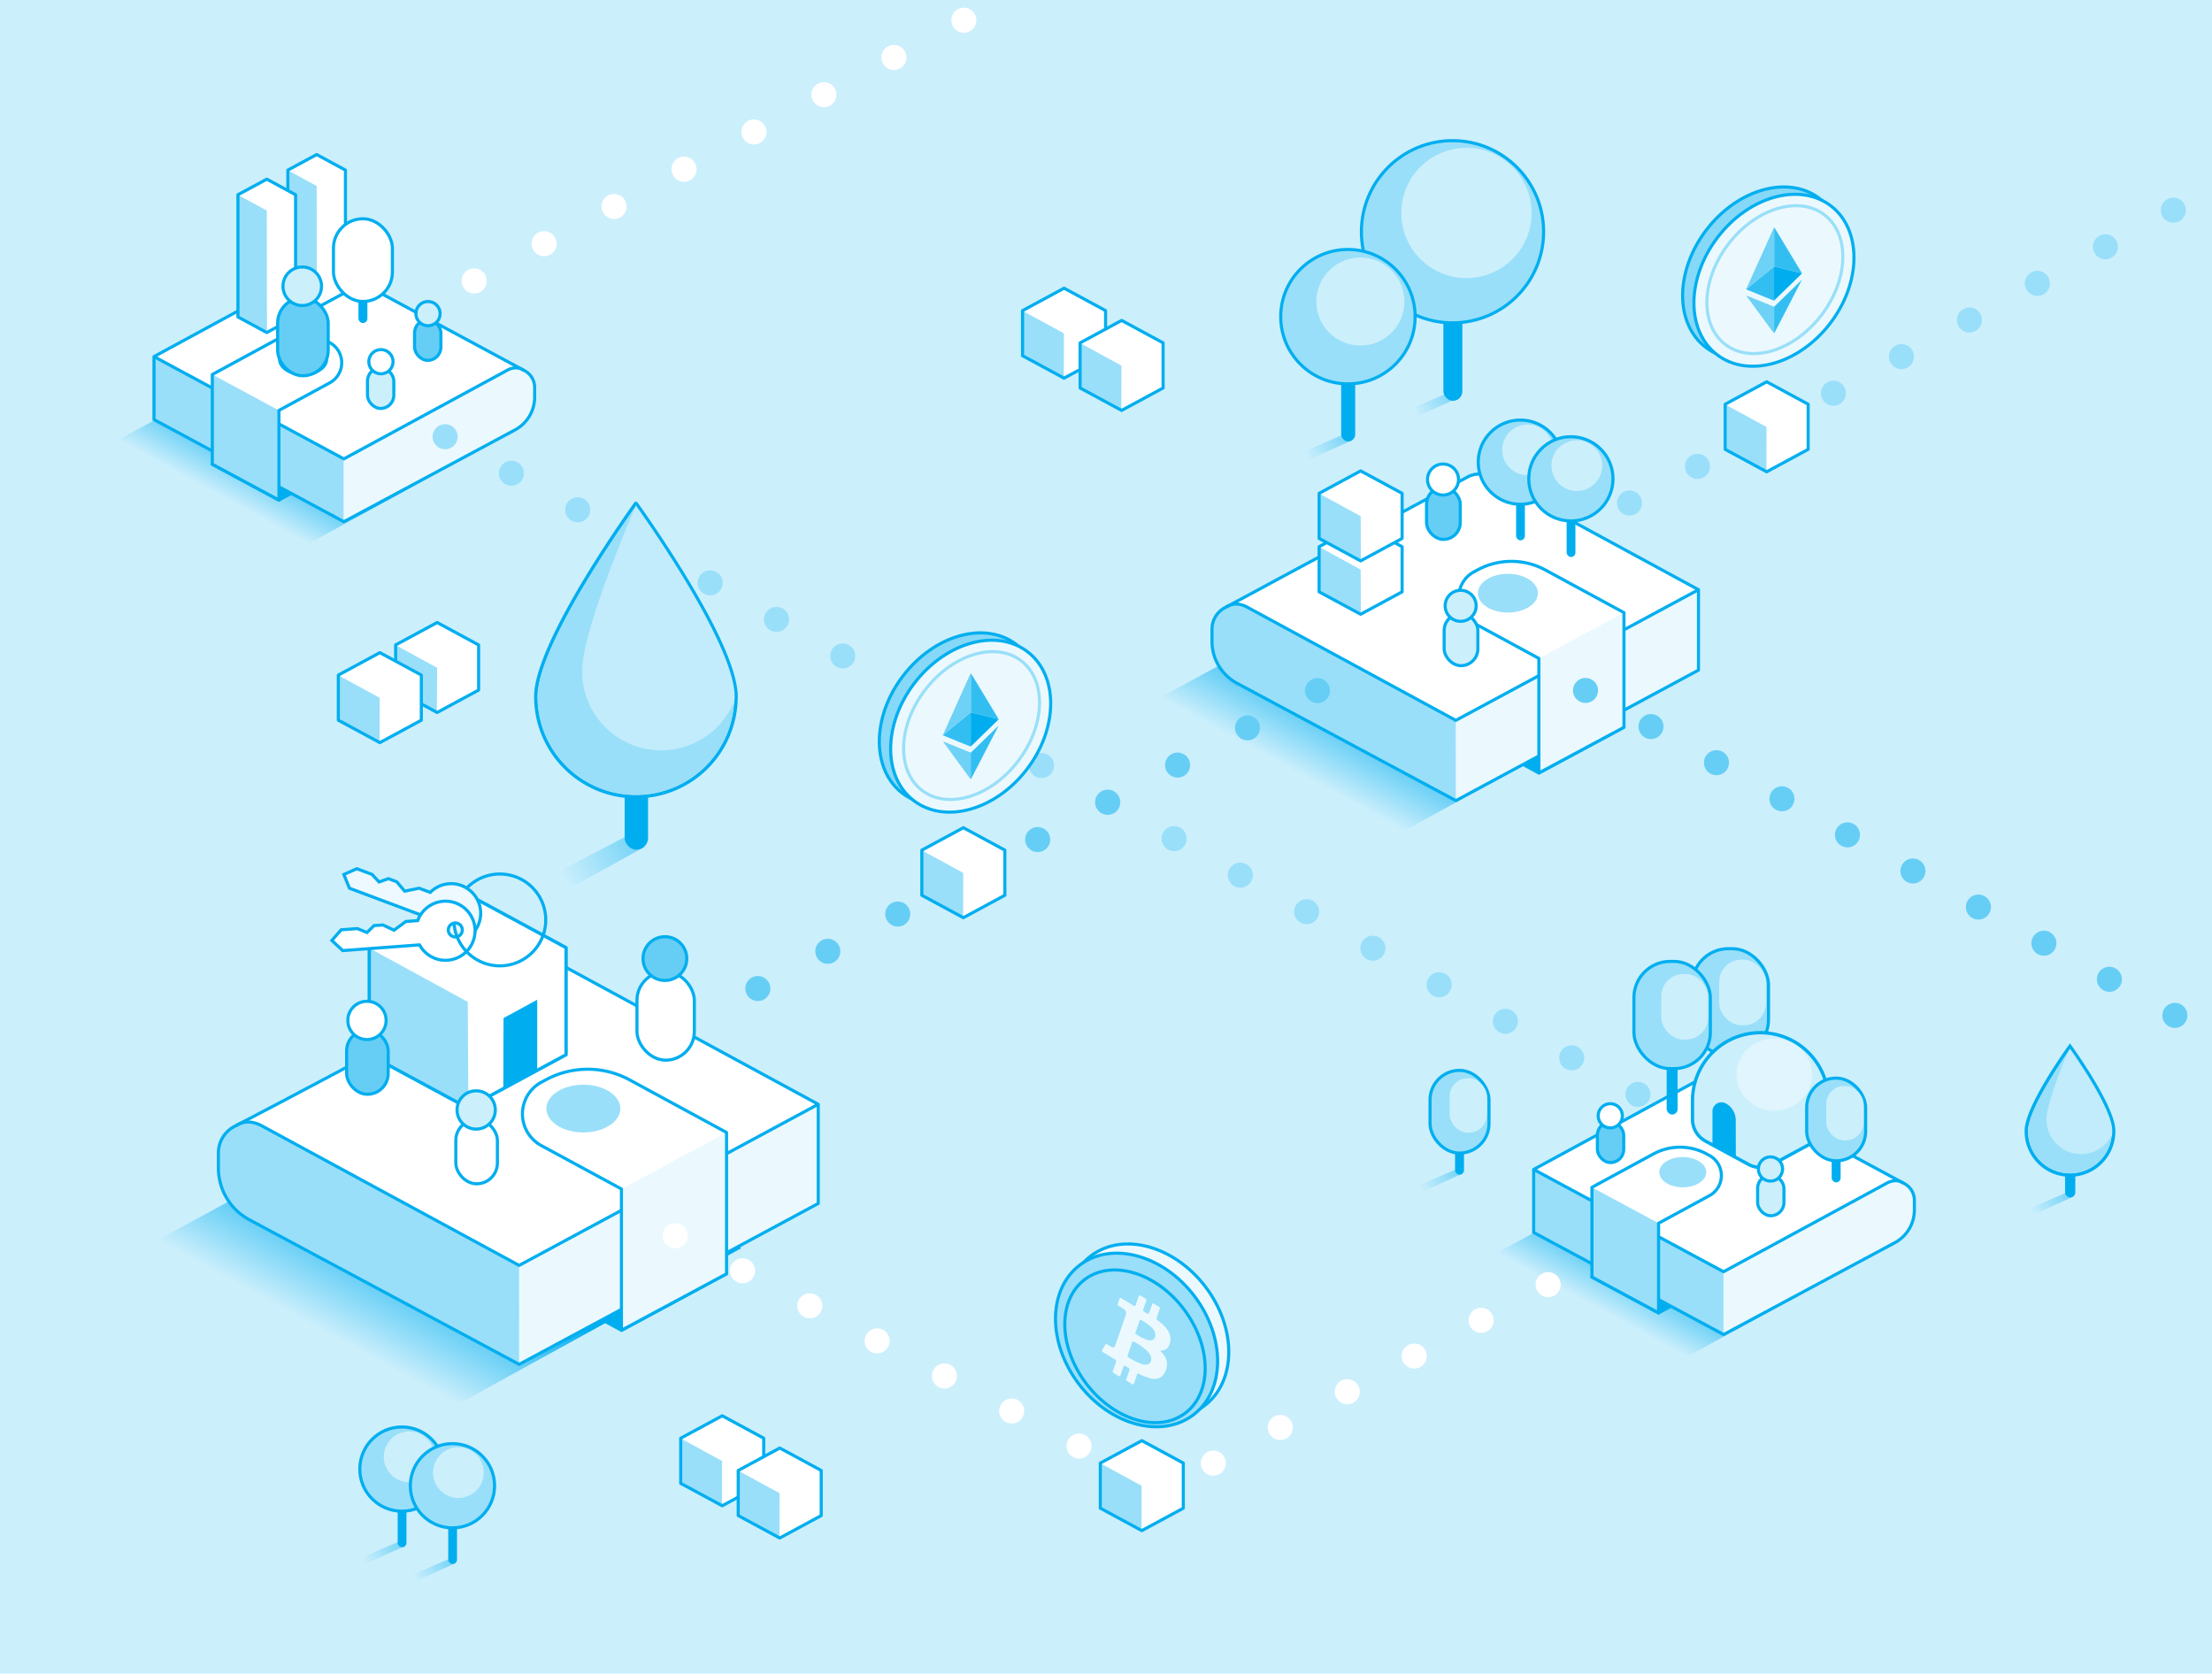 <svg id="Layer_1" data-name="Layer 1" xmlns="http://www.w3.org/2000/svg" xmlns:xlink="http://www.w3.org/1999/xlink" viewBox="0 0 1427.37 1080"><defs><style>.cls-1,.cls-11,.cls-21{fill:none;}.cls-1,.cls-11,.cls-13,.cls-14,.cls-15,.cls-16,.cls-17,.cls-21,.cls-22,.cls-23,.cls-24,.cls-7{stroke:#00aeef;}.cls-1,.cls-13,.cls-14,.cls-15,.cls-16,.cls-17,.cls-18,.cls-22,.cls-23{stroke-miterlimit:10;}.cls-1,.cls-11,.cls-13,.cls-14,.cls-15,.cls-16,.cls-17,.cls-18,.cls-22,.cls-23,.cls-7{stroke-width:2px;}.cls-15,.cls-2,.cls-24{fill:#cceffc;}.cls-3{fill:url(#linear-gradient);}.cls-4{fill:url(#linear-gradient-2);}.cls-5{fill:url(#linear-gradient-3);}.cls-6{fill:url(#linear-gradient-4);}.cls-12,.cls-7{fill:#00aeef;}.cls-11,.cls-21,.cls-24,.cls-7{stroke-linejoin:round;}.cls-23,.cls-8{fill:#99dff9;}.cls-17,.cls-18,.cls-9{fill:#ebf9fe;}.cls-10,.cls-13{fill:#fff;}.cls-14,.cls-26{fill:#66cef5;}.cls-16{fill:#85d8f7;}.cls-18{stroke:#99dff9;}.cls-19{fill:#33bef2;}.cls-20{fill:#6ed1f6;}.cls-21,.cls-24{stroke-width:2.15px;}.cls-22{fill:#edf9fe;}.cls-25{fill:#e0f5fd;}.cls-27{fill:url(#linear-gradient-5);}.cls-28{clip-path:url(#clip-path);}.cls-29{fill:#c2ecfb;}.cls-30{fill:url(#linear-gradient-6);}.cls-31{fill:url(#linear-gradient-7);}.cls-32{fill:url(#linear-gradient-8);}.cls-33{fill:url(#linear-gradient-9);}.cls-34{fill:url(#linear-gradient-10);}.cls-35{fill:url(#linear-gradient-11);}.cls-36{clip-path:url(#clip-path-2);}</style><linearGradient id="linear-gradient" x1="865.1" y1="514.1" x2="898.11" y2="453.59" gradientUnits="userSpaceOnUse"><stop offset="0" stop-color="#cceffc"/><stop offset="1" stop-color="#00aeef"/></linearGradient><linearGradient id="linear-gradient-2" x1="1056.56" y1="858.4" x2="1082.28" y2="811.25" xlink:href="#linear-gradient"/><linearGradient id="linear-gradient-3" x1="167.04" y1="333.75" x2="192.76" y2="286.61" xlink:href="#linear-gradient"/><linearGradient id="linear-gradient-4" x1="245.13" y1="878.94" x2="285.75" y2="804.47" xlink:href="#linear-gradient"/><linearGradient id="linear-gradient-5" x1="363.72" y1="568" x2="475.6" y2="505.62" xlink:href="#linear-gradient"/><clipPath id="clip-path"><path class="cls-1" d="M475.06,449.51a64.71,64.71,0,1,1-129.42,0c0-35.74,64.71-125,64.71-125S475.06,413.77,475.06,449.51Z"/></clipPath><linearGradient id="linear-gradient-6" x1="843.29" y1="294.97" x2="905" y2="260.56" xlink:href="#linear-gradient"/><linearGradient id="linear-gradient-7" x1="916.95" y1="767.84" x2="974.19" y2="735.93" xlink:href="#linear-gradient"/><linearGradient id="linear-gradient-8" x1="1310.64" y1="782.91" x2="1367.88" y2="751" xlink:href="#linear-gradient"/><linearGradient id="linear-gradient-9" x1="234.87" y1="1008" x2="292.11" y2="976.09" xlink:href="#linear-gradient"/><linearGradient id="linear-gradient-10" x1="267.27" y1="1019.17" x2="324.51" y2="987.26" xlink:href="#linear-gradient"/><linearGradient id="linear-gradient-11" x1="913.16" y1="267.02" x2="974.87" y2="232.61" xlink:href="#linear-gradient"/><clipPath id="clip-path-2"><path class="cls-1" d="M1364,729.58a28.27,28.27,0,1,1-56.53,0c0-15.61,28.26-54.59,28.26-54.59S1364,714,1364,729.58Z"/></clipPath></defs><title>Isometric_Signin_v2</title><rect class="cls-2" width="1427.37" height="1080"/><polygon class="cls-3" points="740.73 454.39 897.73 540.79 1054.62 454.39 897.63 369.22 740.73 454.39"/><polygon class="cls-4" points="959.66 811.87 1081.98 879.19 1204.21 811.87 1081.91 745.51 959.66 811.87"/><polygon class="cls-5" points="70.14 287.23 192.46 354.55 314.69 287.23 192.39 220.87 70.14 287.23"/><polygon class="cls-6" points="92.07 805.45 285.28 911.78 478.36 805.45 285.17 700.63 92.07 805.45"/><polygon class="cls-7" points="221.47 253.7 136.96 299.56 179.96 322.7 264.47 276.84 221.47 253.7"/><polygon class="cls-8" points="221.9 336.65 221.85 296.21 99.37 230.12 99.37 270.76 221.9 336.65"/><path class="cls-9" d="M221.89,336.66V296.12l104.8-56.87A12.41,12.41,0,0,1,345,250.07v6.2a24,24,0,0,1-12.78,21.2Z"/><path class="cls-10" d="M337.93,238.93c-.39-.24-.8-.45-1.21-.65a11,11,0,0,0-1.22-.65,12.81,12.81,0,0,0-1.21-.66c-.39-.24-.8-.45-1.21-.65a11.76,11.76,0,0,0-1.21-.65c-.4-.24-.8-.46-1.22-.66s-.8-.45-1.21-.65a11.76,11.76,0,0,0-1.21-.65c-.4-.24-.8-.46-1.22-.66a10.81,10.81,0,0,0-1.21-.65,11.76,11.76,0,0,0-1.21-.65c-.4-.24-.8-.46-1.22-.66a10.81,10.81,0,0,0-1.21-.65c-.39-.24-.8-.46-1.21-.66a12.9,12.9,0,0,0-1.22-.65,10.81,10.81,0,0,0-1.21-.65c-.39-.24-.8-.46-1.21-.66a12.9,12.9,0,0,0-1.22-.65,10.81,10.81,0,0,0-1.21-.65c-.39-.24-.8-.46-1.21-.66s-.8-.45-1.21-.65a11.91,11.91,0,0,0-1.22-.65,12.81,12.81,0,0,0-1.21-.66c-.39-.24-.8-.45-1.21-.65a11.91,11.91,0,0,0-1.22-.65,12.81,12.81,0,0,0-1.21-.66c-.39-.24-.8-.45-1.21-.65a11.91,11.91,0,0,0-1.22-.65,12.81,12.81,0,0,0-1.21-.66c-.39-.24-.8-.45-1.21-.65a11,11,0,0,0-1.22-.65,12.81,12.81,0,0,0-1.21-.66c-.39-.24-.8-.45-1.21-.65a11,11,0,0,0-1.22-.65,12.81,12.81,0,0,0-1.21-.66c-.39-.24-.8-.45-1.21-.65a11.76,11.76,0,0,0-1.21-.65c-.4-.24-.8-.46-1.22-.66a12.73,12.73,0,0,0-1.21-.65,11.76,11.76,0,0,0-1.21-.65c-.4-.24-.8-.46-1.22-.66a10.81,10.81,0,0,0-1.21-.65,11.76,11.76,0,0,0-1.21-.65c-.4-.24-.8-.46-1.22-.66a10.81,10.81,0,0,0-1.21-.65c-.39-.24-.8-.46-1.21-.66a12.9,12.9,0,0,0-1.22-.65,10.81,10.81,0,0,0-1.21-.65c-.39-.24-.8-.46-1.21-.66a12.9,12.9,0,0,0-1.22-.65,10.81,10.81,0,0,0-1.21-.65c-.39-.24-.8-.46-1.21-.66s-.8-.45-1.21-.65a11.91,11.91,0,0,0-1.22-.65,12.81,12.81,0,0,0-1.21-.66c-.39-.24-.8-.45-1.21-.65a11.91,11.91,0,0,0-1.22-.65,12.81,12.81,0,0,0-1.21-.66c-.39-.24-.8-.45-1.21-.65a11.91,11.91,0,0,0-1.22-.65,12.81,12.81,0,0,0-1.21-.66c-.39-.24-.8-.45-1.21-.65a11,11,0,0,0-1.22-.65,12.81,12.81,0,0,0-1.21-.66c-.39-.24-.8-.45-1.21-.65a11.76,11.76,0,0,0-1.21-.65c-.4-.24-.8-.46-1.22-.66s-.8-.45-1.21-.65a11.76,11.76,0,0,0-1.21-.65c-.4-.24-.8-.46-1.22-.66a12.73,12.73,0,0,0-1.21-.65,11.76,11.76,0,0,0-1.21-.65c-.4-.24-.8-.46-1.22-.66a10.81,10.81,0,0,0-1.21-.65,11.76,11.76,0,0,0-1.21-.65c-.4-.24-.8-.46-1.22-.66a10.81,10.81,0,0,0-1.21-.65c-.39-.24-.8-.46-1.21-.66s-.8-.45-1.22-.65a10.81,10.81,0,0,0-1.21-.65c-.39-.24-.8-.46-1.21-.66s-.8-.45-1.21-.65a11.91,11.91,0,0,0-1.22-.65c-.39-.24-.8-.46-1.21-.66s-.8-.45-1.21-.65a11.91,11.91,0,0,0-1.22-.65,12.81,12.81,0,0,0-1.21-.66c-.39-.24-.8-.45-1.21-.65a11.91,11.91,0,0,0-1.22-.65,12.81,12.81,0,0,0-1.21-.66c-.39-.24-.8-.45-1.21-.65a11,11,0,0,0-1.22-.65,12.81,12.81,0,0,0-1.21-.66c-.39-.24-.8-.45-1.21-.65a11,11,0,0,0-1.22-.65,12.81,12.81,0,0,0-1.21-.66c-.39-.24-.8-.45-1.21-.65a11.76,11.76,0,0,0-1.21-.65c-.4-.24-.8-.46-1.22-.66s-.8-.45-1.21-.65a12.36,12.36,0,0,0-12.45-.33L99.37,230.12v40.54l1.21-.65v1.3l1.21-.65V272l1.22-.65v1.31l1.21-.65v1.3l1.21-.65v1.31l1.22-.66v1.31l1.21-.65v1.3l1.21-.65v1.31l1.22-.65v1.3l1.21-.65v1.3l1.21-.65v1.31l1.21-.65v1.3l1.22-.65v1.3l1.21-.65v1.31l1.21-.65v1.3l1.22-.65v1.3l1.21-.65v1.31l1.21-.65v1.3l1.22-.65v1.3l1.21-.65v1.31l1.21-.65v1.3l1.22-.65V285l1.21-.65v1.31l1.21-.65v1.3l1.22-.65V287l1.21-.65v1.31l1.21-.65v1.3l1.21-.65V289l1.22-.65v1.31l1.21-.65v1.3l1.21-.65v1.3l1.22-.65v1.31l1.21-.65v1.3l1.21-.65v1.3l1.22-.65v1.31l1.21-.65v1.3l1.21-.65v1.31l1.22-.66v1.31l1.21-.65v1.3l1.21-.65v1.31l1.21-.66v1.31l1.22-.65v1.3l1.21-.65v1.31l1.21-.65v1.3l1.22-.65v1.3l1.21-.65v1.31l1.21-.65v1.3l1.22-.65V302l1.21-.65v1.31L160,302v1.3l1.22-.65V304l1.21-.65v1.31l1.21-.65v1.3l1.22-.65v1.3l1.21-.65v1.31l1.21-.65v1.3l1.22-.65v1.3l1.21-.65v1.31l1.21-.65v1.3l1.21-.65v1.3l1.22-.65v1.31l1.21-.65v1.3l1.21-.65v1.3l1.22-.65v1.31l1.21-.65v1.3l1.21-.65v1.3l1.22-.65v1.31l1.21-.65v1.3l1.21-.65v1.31l1.22-.66v1.31l1.21-.65v1.3l1.21-.65v1.31l1.21-.65v1.3l1.22-.65V319l1.21-.65v1.31l1.21-.65v1.3l1.22-.65V321l1.21-.65v1.31l1.21-.65v1.3l1.22-.65v1.3l1.21-.65v1.31l1.21-.65v1.3l1.22-.65v1.3l1.21-.65v1.31l1.21-.65v1.3l1.22-.65v1.3l1.21-.65v1.31l1.21-.65v1.3l1.21-.65v1.3l1.22-.65v1.31l1.21-.65v1.3l1.21-.65v1.3l1.22-.65v1.31l1.21-.65v1.3l1.21-.65v1.3l1.22-.65v1.31l1.21-.65V334l1.21-.65v1.3l1.22-.65v1.31l1.21-.65V336l1.21-.65v1.31l110.37-59.19A24,24,0,0,0,345,256.27v-6.2A12.23,12.23,0,0,0,337.93,238.93Z"/><polygon class="cls-8" points="221.9 336.65 221.85 296.21 99.37 230.12 99.37 270.76 221.9 336.65"/><path class="cls-9" d="M221.89,336.66V296.12l104.8-56.87A12.41,12.41,0,0,1,345,250.07v6.2a24,24,0,0,1-12.78,21.2Z"/><path class="cls-11" d="M337.93,238.93c-.39-.24-.8-.45-1.21-.65a11,11,0,0,0-1.22-.65,12.81,12.81,0,0,0-1.21-.66c-.39-.24-.8-.45-1.21-.65a11.76,11.76,0,0,0-1.21-.65c-.4-.24-.8-.46-1.22-.66s-.8-.45-1.21-.65a11.76,11.76,0,0,0-1.21-.65c-.4-.24-.8-.46-1.22-.66a10.81,10.81,0,0,0-1.21-.65,11.76,11.76,0,0,0-1.21-.65c-.4-.24-.8-.46-1.22-.66a10.81,10.81,0,0,0-1.21-.65c-.39-.24-.8-.46-1.21-.66a12.9,12.9,0,0,0-1.22-.65,10.81,10.81,0,0,0-1.21-.65c-.39-.24-.8-.46-1.21-.66a12.9,12.9,0,0,0-1.22-.65,10.81,10.81,0,0,0-1.21-.65c-.39-.24-.8-.46-1.21-.66s-.8-.45-1.21-.65a11.91,11.91,0,0,0-1.22-.65,12.81,12.81,0,0,0-1.21-.66c-.39-.24-.8-.45-1.21-.65a11.91,11.91,0,0,0-1.22-.65,12.81,12.81,0,0,0-1.21-.66c-.39-.24-.8-.45-1.21-.65a11.91,11.91,0,0,0-1.22-.65,12.81,12.81,0,0,0-1.21-.66c-.39-.24-.8-.45-1.21-.65a11,11,0,0,0-1.22-.65,12.81,12.81,0,0,0-1.21-.66c-.39-.24-.8-.45-1.21-.65a11,11,0,0,0-1.22-.65,12.81,12.81,0,0,0-1.21-.66c-.39-.24-.8-.45-1.21-.65a11.76,11.76,0,0,0-1.21-.65c-.4-.24-.8-.46-1.22-.66a12.73,12.73,0,0,0-1.21-.65,11.76,11.76,0,0,0-1.21-.65c-.4-.24-.8-.46-1.22-.66a10.81,10.81,0,0,0-1.21-.65,11.76,11.76,0,0,0-1.21-.65c-.4-.24-.8-.46-1.22-.66a10.81,10.81,0,0,0-1.21-.65c-.39-.24-.8-.46-1.21-.66a12.9,12.9,0,0,0-1.22-.65,10.81,10.81,0,0,0-1.21-.65c-.39-.24-.8-.46-1.21-.66a12.9,12.9,0,0,0-1.22-.65,10.81,10.81,0,0,0-1.21-.65c-.39-.24-.8-.46-1.21-.66s-.8-.45-1.21-.65a11.91,11.91,0,0,0-1.22-.65,12.81,12.81,0,0,0-1.21-.66c-.39-.24-.8-.45-1.21-.65a11.91,11.91,0,0,0-1.22-.65,12.81,12.81,0,0,0-1.21-.66c-.39-.24-.8-.45-1.21-.65a11.91,11.91,0,0,0-1.22-.65,12.81,12.81,0,0,0-1.21-.66c-.39-.24-.8-.45-1.21-.65a11,11,0,0,0-1.22-.65,12.81,12.81,0,0,0-1.21-.66c-.39-.24-.8-.45-1.21-.65a11.76,11.76,0,0,0-1.21-.65c-.4-.24-.8-.46-1.22-.66s-.8-.45-1.21-.65a11.76,11.76,0,0,0-1.21-.65c-.4-.24-.8-.46-1.22-.66a12.73,12.73,0,0,0-1.21-.65,11.76,11.76,0,0,0-1.21-.65c-.4-.24-.8-.46-1.22-.66a10.81,10.81,0,0,0-1.21-.65,11.76,11.76,0,0,0-1.21-.65c-.4-.24-.8-.46-1.22-.66a10.81,10.81,0,0,0-1.21-.65c-.39-.24-.8-.46-1.21-.66s-.8-.45-1.22-.65a10.81,10.81,0,0,0-1.21-.65c-.39-.24-.8-.46-1.21-.66s-.8-.45-1.21-.65a11.91,11.91,0,0,0-1.22-.65c-.39-.24-.8-.46-1.21-.66s-.8-.45-1.21-.65a11.91,11.91,0,0,0-1.22-.65,12.81,12.81,0,0,0-1.21-.66c-.39-.24-.8-.45-1.21-.65a11.91,11.91,0,0,0-1.22-.65,12.81,12.81,0,0,0-1.21-.66c-.39-.24-.8-.45-1.21-.65a11,11,0,0,0-1.22-.65,12.81,12.81,0,0,0-1.21-.66c-.39-.24-.8-.45-1.21-.65a11,11,0,0,0-1.22-.65,12.81,12.81,0,0,0-1.21-.66c-.39-.24-.8-.45-1.21-.65a11.76,11.76,0,0,0-1.21-.65c-.4-.24-.8-.46-1.22-.66s-.8-.45-1.21-.65a12.36,12.36,0,0,0-12.45-.33L99.37,230.12h0v40.54h0v.1L220.68,336h0l1.21.65h0l110.36-59.18A24,24,0,0,0,345,256.27v-6.2A12.23,12.23,0,0,0,337.93,238.93Z"/><path class="cls-10" d="M176.64,220.15,137,241.68l43,23.14,32.8-17.8a14.75,14.75,0,0,0,0-26l-1.83-1A36,36,0,0,0,176.64,220.15Z"/><ellipse class="cls-8" cx="195.58" cy="231.89" rx="15.15" ry="9.77"/><path class="cls-11" d="M99.37,230.12l122.52,66,104.8-56.87s5.87-4,11.24-.32"/><polygon class="cls-8" points="179.97 264.83 136.99 241.68 136.99 299.58 179.97 322.7 179.97 264.83"/><path class="cls-11" d="M212.72,221.07l-1.84-1a36,36,0,0,0-34.24.06L137,241.68h0v57.89l43,23.12V264.83h0l32.8-17.8A14.75,14.75,0,0,0,212.72,221.07Z"/><ellipse class="cls-11" cx="195.58" cy="231.89" rx="15.15" ry="9.77"/><polygon class="cls-10" points="185.74 188.66 204.33 198.71 222.92 188.66 222.92 109.78 204.47 99.61 185.74 109.78 185.74 188.66"/><polygon class="cls-8" points="204.47 198.71 204.35 120.02 185.76 109.88 185.76 188.69 204.47 198.71"/><polygon class="cls-11" points="185.74 188.66 204.33 198.71 222.92 188.66 222.92 109.78 204.35 99.73 185.74 109.78 185.74 188.66"/><polygon class="cls-10" points="153.55 204.54 172.14 214.59 190.74 204.54 190.74 125.66 172.28 115.49 153.55 125.66 153.55 204.54"/><polygon class="cls-8" points="172.28 214.59 172.16 135.9 153.57 125.75 153.57 204.57 172.28 214.59"/><polygon class="cls-11" points="153.55 204.54 172.14 214.59 190.74 204.54 190.74 125.66 172.16 115.61 153.55 125.66 153.55 204.54"/><rect class="cls-12" x="231.3" y="175.21" width="5.78" height="33.25" rx="2.89" transform="translate(468.38 383.68) rotate(180)"/><rect class="cls-13" x="215.16" y="141.15" width="38.05" height="53.38" rx="19.02" transform="translate(468.38 335.69) rotate(-180)"/><rect class="cls-14" x="179.16" y="192.14" width="32.61" height="50.33" rx="16.3"/><circle class="cls-15" cx="195.04" cy="184.72" r="12.44"/><rect class="cls-14" x="267.52" y="206.33" width="16.99" height="26.22" rx="8.49" transform="translate(552.02 438.87) rotate(-180)"/><circle class="cls-15" cx="276.19" cy="202.38" r="7.82"/><rect class="cls-15" x="237.14" y="237.35" width="16.99" height="26.22" rx="8.49" transform="translate(491.26 500.92) rotate(180)"/><circle class="cls-13" cx="245.81" cy="233.41" r="7.82"/><circle class="cls-8" cx="287.24" cy="281.82" r="8.1"/><circle class="cls-8" cx="330" cy="305.39" r="8.1"/><circle class="cls-8" cx="372.76" cy="328.97" r="8.1"/><circle class="cls-8" cx="415.52" cy="352.55" r="8.1"/><circle class="cls-8" cx="458.28" cy="376.12" r="8.1"/><circle class="cls-8" cx="501.05" cy="399.7" r="8.1"/><circle class="cls-8" cx="543.81" cy="423.28" r="8.1"/><circle class="cls-8" cx="586.57" cy="446.85" r="8.1"/><circle class="cls-8" cx="629.33" cy="470.43" r="8.1"/><circle class="cls-8" cx="672.09" cy="494.01" r="8.1"/><circle class="cls-8" cx="714.85" cy="517.58" r="8.1"/><circle class="cls-8" cx="757.62" cy="541.16" r="8.1"/><circle class="cls-8" cx="800.38" cy="564.74" r="8.1"/><circle class="cls-8" cx="843.14" cy="588.31" r="8.1"/><circle class="cls-8" cx="885.9" cy="611.89" r="8.1"/><circle class="cls-8" cx="928.66" cy="635.47" r="8.1"/><circle class="cls-8" cx="971.43" cy="659.04" r="8.1"/><circle class="cls-8" cx="1014.19" cy="682.62" r="8.1"/><circle class="cls-8" cx="1056.95" cy="706.2" r="8.1"/><polygon class="cls-10" points="255.29 445.3 282.07 459.77 308.85 445.3 308.85 416.18 282.27 401.52 255.29 416.18 255.29 445.3"/><polygon class="cls-8" points="282.27 459.77 282.09 430.92 255.32 416.31 255.32 445.34 282.27 459.77"/><polygon class="cls-10" points="281.9 459.77 282.08 430.92 308.85 416.31 308.85 445.34 281.9 459.77"/><polygon class="cls-11" points="255.29 445.3 282.07 459.77 308.85 445.3 308.85 416.18 282.09 401.71 255.29 416.18 255.29 445.3"/><polygon class="cls-10" points="659.84 229.56 686.62 244.03 713.4 229.56 713.4 200.44 686.82 185.79 659.84 200.44 659.84 229.56"/><polygon class="cls-8" points="686.82 244.03 686.64 215.18 659.87 200.58 659.87 229.61 686.82 244.03"/><polygon class="cls-10" points="686.46 244.03 686.63 215.18 713.4 200.58 713.4 229.61 686.46 244.03"/><polygon class="cls-11" points="659.84 229.56 686.62 244.03 713.4 229.56 713.4 200.44 686.64 185.97 659.84 200.44 659.84 229.56"/><polygon class="cls-10" points="218.32 464.75 245.1 479.22 271.88 464.75 271.88 435.63 245.3 420.98 218.32 435.63 218.32 464.75"/><polygon class="cls-8" points="245.3 479.22 245.13 450.38 218.35 435.77 218.35 464.8 245.3 479.22"/><polygon class="cls-10" points="244.94 479.22 245.11 450.38 271.88 435.77 271.88 464.8 244.94 479.22"/><polygon class="cls-11" points="218.32 464.75 245.1 479.22 271.88 464.75 271.88 435.63 245.13 421.16 218.32 435.63 218.32 464.75"/><polygon class="cls-10" points="696.97 250.37 723.75 264.84 750.53 250.37 750.53 221.25 723.95 206.59 696.97 221.25 696.97 250.37"/><polygon class="cls-8" points="723.95 264.84 723.77 235.99 697 221.38 697 250.41 723.95 264.84"/><polygon class="cls-10" points="723.58 264.84 723.76 235.99 750.53 221.38 750.53 250.41 723.58 264.84"/><polygon class="cls-11" points="696.97 250.37 723.75 264.84 750.53 250.37 750.53 221.25 723.77 206.78 696.97 221.25 696.97 250.37"/><polygon class="cls-10" points="439.25 957.2 466.03 971.67 492.81 957.2 492.81 928.08 466.23 913.43 439.25 928.08 439.25 957.2"/><polygon class="cls-8" points="466.23 971.67 466.05 942.83 439.28 928.22 439.28 957.25 466.23 971.67"/><polygon class="cls-10" points="465.86 971.67 466.04 942.83 492.81 928.22 492.81 957.25 465.86 971.67"/><polygon class="cls-11" points="439.25 957.2 466.03 971.67 492.81 957.2 492.81 928.08 466.05 913.61 439.25 928.08 439.25 957.2"/><polygon class="cls-10" points="476.37 978.01 503.15 992.48 529.93 978.01 529.93 948.89 503.35 934.24 476.37 948.89 476.37 978.01"/><polygon class="cls-8" points="503.35 992.48 503.18 963.63 476.4 949.02 476.4 978.05 503.35 992.48"/><polygon class="cls-10" points="502.99 992.48 503.16 963.63 529.93 949.02 529.93 978.05 502.99 992.48"/><polygon class="cls-11" points="476.37 978.01 503.15 992.48 529.93 978.01 529.93 948.89 503.18 934.42 476.37 948.89 476.37 978.01"/><circle class="cls-10" cx="305.96" cy="181.29" r="8.1"/><circle class="cls-10" cx="351.1" cy="157.26" r="8.1"/><circle class="cls-10" cx="396.25" cy="133.23" r="8.1"/><circle class="cls-10" cx="441.39" cy="109.19" r="8.1"/><circle class="cls-10" cx="486.53" cy="85.16" r="8.1"/><circle class="cls-10" cx="531.67" cy="61.12" r="8.1"/><circle class="cls-10" cx="576.82" cy="37.09" r="8.1"/><circle class="cls-10" cx="621.96" cy="13.06" r="8.1"/><circle class="cls-8" cx="1051.5" cy="324.59" r="8.1"/><circle class="cls-8" cx="1095.37" cy="300.97" r="8.1"/><circle class="cls-8" cx="1139.24" cy="277.35" r="8.1"/><circle class="cls-8" cx="1183.11" cy="253.73" r="8.1"/><circle class="cls-8" cx="1226.97" cy="230.11" r="8.1"/><circle class="cls-8" cx="1270.84" cy="206.49" r="8.1"/><circle class="cls-8" cx="1314.71" cy="182.87" r="8.1"/><circle class="cls-8" cx="1358.58" cy="159.25" r="8.1"/><circle class="cls-8" cx="1402.44" cy="135.63" r="8.1"/><polygon class="cls-10" points="1113.22 289.97 1140 304.44 1166.78 289.97 1166.78 260.85 1140.2 246.2 1113.22 260.85 1113.22 289.97"/><polygon class="cls-8" points="1140.2 304.44 1140.03 275.59 1113.26 260.99 1113.26 290.01 1140.2 304.44"/><polygon class="cls-10" points="1139.84 304.44 1140.01 275.59 1166.78 260.99 1166.78 290.01 1139.84 304.44"/><polygon class="cls-11" points="1113.22 289.97 1140 304.44 1166.78 289.97 1166.78 260.85 1140.03 246.38 1113.22 260.85 1113.22 289.97"/><ellipse class="cls-16" cx="1137.42" cy="176.14" rx="60.45" ry="45.7" transform="translate(306.49 972.57) rotate(-52.59)"/><ellipse class="cls-17" cx="1144.73" cy="180.89" rx="60.45" ry="45.7" transform="translate(305.58 980.24) rotate(-52.59)"/><ellipse class="cls-18" cx="1145.32" cy="180.48" rx="52.65" ry="37.78" transform="translate(306.14 980.55) rotate(-52.59)"/><g id="qk1lAn"><path class="cls-19" d="M1126.73,186.5a.19.19,0,0,0,.12,0c.43-.33.87-.64,1.3-1l6.14-5,10.49-8.57,0,0c0,.1,0,.2,0,.3q0,10.47,0,21a3.71,3.71,0,0,0,.12.65,1.78,1.78,0,0,1-.57,0q-8.82-3.57-17.62-7.17Z"/><path class="cls-19" d="M1144.79,146.63a4.23,4.23,0,0,1,.33.41l17.4,28.81c.08.14.15.3.22.44-1.35-.3-2.7-.59-4-.92l-13.89-3.44,0,0q0-5.81,0-11.62,0-6.81,0-13.62Z"/><path class="cls-12" d="M1144.82,171.93l13.89,3.44c1.33.33,2.68.62,4,.92a1.8,1.8,0,0,1-.23.46l-17.47,17-.12.08a3.71,3.71,0,0,1-.12-.65q0-10.49,0-21C1144.8,172.13,1144.81,172,1144.82,171.93Z"/><path class="cls-20" d="M1144.8,215.11c-.57-.71-1.14-1.41-1.69-2.15l-15.77-21.49a1.46,1.46,0,0,1-.3-.71l1.2.47q7.83,3.2,15.69,6.39a7.94,7.94,0,0,0,1,.24,7.8,7.8,0,0,0-.12.94C1144.79,204.24,1144.8,209.67,1144.8,215.11Z"/><path class="cls-19" d="M1144.8,215.11c0-5.44,0-10.87,0-16.31a7.8,7.8,0,0,1,.12-.94l17.55-17.09.1.1c-.09.19-.16.39-.26.58l-17.19,33.16C1145,214.78,1144.9,214.94,1144.8,215.11Z"/><path class="cls-20" d="M1144.81,146.66q0,6.81,0,13.62,0,5.82,0,11.62l-10.49,8.57-6.14,5c-.43.35-.87.66-1.3,1,1.2-2.7,2.39-5.41,3.6-8.11q7-15.45,13.92-30.91A8.62,8.62,0,0,1,1144.81,146.66Z"/></g><polygon class="cls-7" points="335.64 749.73 468.79 821.99 401.04 858.45 267.89 786.2 335.64 749.73"/><polygon class="cls-8" points="334.96 880.44 335.03 816.71 528.03 712.58 528.03 776.61 334.96 880.44"/><path class="cls-9" d="M335,880.44V816.57L169.84,727a19.54,19.54,0,0,0-28.91,17v9.77a37.86,37.86,0,0,0,20.14,33.4Z"/><path class="cls-10" d="M152.13,726.46a20.71,20.71,0,0,1,1.91-1,20.71,20.71,0,0,1,1.91-1,19.65,19.65,0,0,1,1.92-1,18.41,18.41,0,0,1,1.91-1c.62-.37,1.25-.72,1.91-1s1.25-.72,1.91-1,1.26-.72,1.91-1a20.61,20.61,0,0,1,1.91-1,18.56,18.56,0,0,1,1.91-1,19.65,19.65,0,0,1,1.92-1,18.41,18.41,0,0,1,1.91-1,19.49,19.49,0,0,1,1.91-1,20.71,20.71,0,0,1,1.91-1,20.71,20.71,0,0,1,1.91-1,20.71,20.71,0,0,1,1.91-1,19.65,19.65,0,0,1,1.92-1,42362190037513.1,42362190037513.1,0,0,0,3.82-2.06,19.49,19.49,0,0,1,1.91-1,20.71,20.71,0,0,1,1.91-1,42362190037514.17,42362190037514.17,0,0,0,3.82-2.06,19.65,19.65,0,0,1,1.92-1,18.41,18.41,0,0,1,1.91-1,18.41,18.41,0,0,1,1.91-1,19.49,19.49,0,0,1,1.91-1,42362190037430.05,42362190037430.05,0,0,1,3.82-2.06,20.71,20.71,0,0,1,1.91-1c.62-.37,1.26-.72,1.92-1a42362190037484.11,42362190037484.11,0,0,1,3.82-2.06,19.41,19.41,0,0,1,1.91-1,18.56,18.56,0,0,1,1.91-1,42362190037428,42362190037428,0,0,1,3.82-2.06,19.65,19.65,0,0,1,1.92-1,42362190037520.65,42362190037520.65,0,0,0,3.82-2.06,19.49,19.49,0,0,1,1.91-1,20.71,20.71,0,0,1,1.91-1,20.71,20.71,0,0,1,1.91-1,19.65,19.65,0,0,1,1.92-1,48413931471412.32,48413931471412.32,0,0,1,3.82-2.06,19.49,19.49,0,0,1,1.91-1,48413931471383.85,48413931471383.85,0,0,0,3.82-2.06,20.71,20.71,0,0,1,1.91-1,19.65,19.65,0,0,1,1.92-1,48413931471384.35,48413931471384.35,0,0,0,3.82-2.06,19.49,19.49,0,0,1,1.91-1c.62-.37,1.26-.72,1.91-1s1.26-.72,1.91-1,1.26-.72,1.91-1,1.26-.72,1.92-1a20.52,20.52,0,0,1,1.91-1,18.34,18.34,0,0,1,1.91-1,17.57,17.57,0,0,1,1.91-1,67779504059987.59,67779504059987.59,0,0,1,3.82-2.06,20.71,20.71,0,0,1,1.91-1,19.65,19.65,0,0,1,1.92-1,37655280033320.43,37655280033320.43,0,0,1,3.82-2.06,19.49,19.49,0,0,1,1.91-1,37655280033301.65,37655280033301.65,0,0,0,3.82-2.06,20.71,20.71,0,0,1,1.91-1,19.65,19.65,0,0,1,1.92-1,67779504059926.78,67779504059926.78,0,0,0,3.82-2.06,19.49,19.49,0,0,1,1.91-1,169448760149927.75,169448760149927.75,0,0,0,3.82-2.06,19.65,19.65,0,0,1,1.92-1,18.41,18.41,0,0,1,1.91-1,20.52,20.52,0,0,1,1.91-1c.62-.37,1.25-.72,1.91-1s1.25-.72,1.91-1,1.26-.72,1.91-1a20.61,20.61,0,0,1,1.91-1,17.72,17.72,0,0,1,1.92-1,16.69,16.69,0,0,1,1.91-1,18.41,18.41,0,0,1,1.91-1,19.49,19.49,0,0,1,1.91-1,169448760149886.12,169448760149886.12,0,0,1,3.82-2.06,20.71,20.71,0,0,1,1.91-1,19.65,19.65,0,0,1,1.92-1,169448760149933.12,169448760149933.12,0,0,0,3.82-2.06,19.49,19.49,0,0,1,1.91-1,169448760149932.44,169448760149932.44,0,0,0,3.82-2.06,20.71,20.71,0,0,1,1.91-1,19.65,19.65,0,0,1,1.92-1,172138423009447.25,172138423009447.25,0,0,0,3.82-2.06A19.49,19.49,0,0,1,362.9,623L528,712.58v63.87l-1.91-1v2.06l-1.91-1v2.06l-1.92-1v2.06l-1.91-1v2.06l-1.91-1v2.06l-1.91-1v2.06l-1.91-1v2.06l-1.91-1v2.06l-1.92-1v2.06l-1.91-1v2.06l-1.91-1v2.06l-1.91-1v2l-1.91-1v2.05l-1.91-1v2.05l-1.91-1v2l-1.92-1v2l-1.91-1V794l-1.91-1V795l-1.91-1v2l-1.91-1v2l-1.91-1v2.05l-1.91-1v2.05l-1.92-1v2l-1.91-1v2l-1.91-1v2.05l-1.91-1v2.06l-1.91-1v2.06l-1.91-1v2.06l-1.91-1v2.06l-1.92-1v2.06l-1.91-1v2.06l-1.91-1v2.06l-1.91-1v2.06l-1.91-1v2.06l-1.91-1v2.06l-1.92-1v2.06l-1.91-1v2l-1.91-1v2.05l-1.91-1v2.05l-1.91-1v2l-1.91-1v2l-1.91-1v2.05l-1.92-1v2.05l-1.91-1v2l-1.91-1v2l-1.91-1v2l-1.91-1v2.05l-1.91-1v2l-1.91-1v2l-1.92-1v2l-1.91-1V829l-1.91-1V830l-1.91-1V831l-1.91-1v2.06l-1.91-1v2.06l-1.91-1v2.06l-1.92-1v2.06l-1.91-1v2.06l-1.91-1v2.06l-1.91-1v2.06l-1.91-1v2.06l-1.91-1v2l-1.91-1v2l-1.92-1v2.05l-1.91-1v2l-1.91-1v2l-1.91-1v2l-1.91-1v2.05l-1.91-1v2l-1.92-1v2l-1.91-1v2l-1.91-1v2.05l-1.91-1v2.05l-1.91-1v2l-1.91-1v2l-1.91-1v2.06l-1.92-1v2.06l-1.91-1v2.06l-1.91-1v2.06l-1.91-1v2.06l-1.91-1v2.06l-1.91-1v2.06l-1.91-1v2.06l-1.92-1v2.06l-1.91-1V864l-1.91-1V865l-1.91-1v2l-1.91-1v2l-1.91-1v2.05l-1.91-1v2.05l-1.92-1v2l-1.91-1v2l-1.91-1v2.05l-1.91-1v2.05l-1.91-1v2l-1.91-1v2l-1.91-1v2.05l-1.92-1v2.05l-1.91-1v2l-1.91-1v2l-1.91-1v2.06l-173.9-93.25a37.86,37.86,0,0,1-20.14-33.4V744A19.29,19.29,0,0,1,152.13,726.46Z"/><polygon class="cls-9" points="334.96 880.44 335.03 816.71 528.03 712.58 528.03 776.61 334.96 880.44"/><path class="cls-8" d="M335,880.44V816.57L169.84,727a19.54,19.54,0,0,0-28.91,17v9.77a37.86,37.86,0,0,0,20.14,33.4Z"/><path class="cls-11" d="M152.13,726.46a20.71,20.71,0,0,1,1.91-1,20.71,20.71,0,0,1,1.91-1,19.65,19.65,0,0,1,1.92-1,18.41,18.41,0,0,1,1.91-1c.62-.37,1.25-.72,1.91-1s1.25-.72,1.91-1,1.26-.72,1.91-1a20.61,20.61,0,0,1,1.91-1,18.56,18.56,0,0,1,1.91-1,19.65,19.65,0,0,1,1.92-1,18.41,18.41,0,0,1,1.91-1,19.49,19.49,0,0,1,1.91-1,20.71,20.71,0,0,1,1.91-1,20.71,20.71,0,0,1,1.91-1,20.71,20.71,0,0,1,1.91-1,19.65,19.65,0,0,1,1.92-1,42362190037513.1,42362190037513.1,0,0,0,3.82-2.06,19.49,19.49,0,0,1,1.91-1,20.71,20.71,0,0,1,1.91-1,42362190037514.17,42362190037514.17,0,0,0,3.82-2.06,19.65,19.65,0,0,1,1.92-1,18.41,18.41,0,0,1,1.91-1,18.41,18.41,0,0,1,1.91-1,19.49,19.49,0,0,1,1.91-1,42362190037430.05,42362190037430.05,0,0,1,3.82-2.06,20.71,20.71,0,0,1,1.91-1c.62-.37,1.26-.72,1.92-1a42362190037484.11,42362190037484.11,0,0,1,3.82-2.06,19.41,19.41,0,0,1,1.91-1,18.56,18.56,0,0,1,1.91-1,42362190037428,42362190037428,0,0,1,3.82-2.06,19.65,19.65,0,0,1,1.92-1,42362190037520.65,42362190037520.65,0,0,0,3.82-2.06,19.49,19.49,0,0,1,1.91-1,20.71,20.71,0,0,1,1.91-1,20.71,20.71,0,0,1,1.91-1,19.65,19.65,0,0,1,1.92-1,48413931471412.32,48413931471412.32,0,0,1,3.82-2.06,19.49,19.49,0,0,1,1.91-1,48413931471383.85,48413931471383.85,0,0,0,3.82-2.06,20.71,20.71,0,0,1,1.91-1,19.65,19.65,0,0,1,1.92-1,48413931471384.35,48413931471384.35,0,0,0,3.82-2.06,19.49,19.49,0,0,1,1.91-1c.62-.37,1.26-.72,1.91-1s1.26-.72,1.91-1,1.26-.72,1.91-1,1.26-.72,1.92-1a20.52,20.52,0,0,1,1.91-1,18.34,18.34,0,0,1,1.91-1,17.57,17.57,0,0,1,1.91-1,67779504059987.59,67779504059987.59,0,0,1,3.82-2.06,20.71,20.71,0,0,1,1.91-1,19.65,19.65,0,0,1,1.92-1,37655280033320.43,37655280033320.43,0,0,1,3.82-2.06,19.49,19.49,0,0,1,1.91-1,37655280033301.65,37655280033301.65,0,0,0,3.82-2.06,20.71,20.71,0,0,1,1.91-1,19.65,19.65,0,0,1,1.92-1,67779504059926.78,67779504059926.78,0,0,0,3.82-2.06,19.49,19.49,0,0,1,1.91-1,169448760149927.75,169448760149927.75,0,0,0,3.82-2.06,19.65,19.65,0,0,1,1.92-1,18.41,18.41,0,0,1,1.91-1,20.52,20.52,0,0,1,1.91-1c.62-.37,1.25-.72,1.91-1s1.25-.72,1.91-1,1.26-.72,1.91-1a20.61,20.61,0,0,1,1.91-1,17.72,17.72,0,0,1,1.92-1,16.69,16.69,0,0,1,1.91-1,18.41,18.41,0,0,1,1.91-1,19.49,19.49,0,0,1,1.91-1,169448760149886.12,169448760149886.12,0,0,1,3.82-2.06,20.71,20.71,0,0,1,1.91-1,19.65,19.65,0,0,1,1.92-1,169448760149933.12,169448760149933.12,0,0,0,3.82-2.06,19.49,19.49,0,0,1,1.91-1,169448760149932.44,169448760149932.44,0,0,0,3.82-2.06,20.71,20.71,0,0,1,1.91-1,19.65,19.65,0,0,1,1.92-1,172138423009447.25,172138423009447.25,0,0,0,3.82-2.06A19.49,19.49,0,0,1,362.9,623L528,712.58h0v63.87h0v.16L336.88,879.41h0l-1.91,1h0L161.07,787.19a37.86,37.86,0,0,1-20.14-33.4V744A19.29,19.29,0,0,1,152.13,726.46Z"/><path class="cls-11" d="M528,712.58,335,816.57,169.84,727s-9.24-6.31-17.71-.51"/><path class="cls-10" d="M406.27,696.86l62.52,33.93L401,767.25l-51.69-28a23.24,23.24,0,0,1,.08-40.89l2.88-1.56A56.79,56.79,0,0,1,406.27,696.86Z"/><polygon class="cls-9" points="401.03 767.27 468.75 730.78 468.75 822.03 401.03 858.45 401.03 767.27"/><path class="cls-11" d="M349.43,698.31l2.88-1.55a56.79,56.79,0,0,1,54,.1l62.52,33.93,0,0V822L401,858.45v-91.2l-51.69-28A23.24,23.24,0,0,1,349.43,698.31Z"/><ellipse class="cls-8" cx="376.43" cy="715.36" rx="23.87" ry="15.4"/><polygon class="cls-10" points="238.27 680.61 301.79 714.93 365.3 680.61 365.3 611.54 302.26 576.79 238.27 611.54 238.27 680.61"/><polygon class="cls-8" points="302.26 714.93 301.84 646.51 238.35 611.87 238.35 680.72 302.26 714.93"/><polygon class="cls-12" points="324.78 702.38 324.92 656.97 346.65 645.12 346.65 690.67 324.78 702.38"/><polygon class="cls-21" points="238.27 680.61 301.79 714.93 365.3 680.61 365.3 611.54 301.84 577.22 238.27 611.54 238.27 680.61"/><rect class="cls-13" x="411.03" y="627" width="37.01" height="57.12" rx="18.5"/><circle class="cls-14" cx="429.05" cy="618.57" r="14.12"/><rect class="cls-13" x="294.13" y="722.49" width="26.83" height="41.42" rx="13.42"/><circle class="cls-15" cx="307.27" cy="716.26" r="12.35"/><rect class="cls-14" x="223.67" y="664.71" width="26.83" height="41.42" rx="13.42"/><circle class="cls-13" cx="236.8" cy="658.48" r="12.35"/><path class="cls-22" d="M297.84,571.44a19.07,19.07,0,0,0-20.21,4.42l-7.19-2.69-9.3,1.91L256,569l-5.37-2-6,2.15-4.56-4.9-9.83-3.68-8.37,3.73,3.65,8.88,46.56,17.42a19.07,19.07,0,1,0,25.71-19.13Zm.85,15.86a4.52,4.52,0,1,1-5.82,2.65A4.51,4.51,0,0,1,298.69,587.3Z"/><path class="cls-13" d="M286.05,581.59a19.06,19.06,0,0,0-16.49,12.48l-7.66.57-7.64,5.63-7.19-3.4-5.72.42-4.54,4.47-6.19-2.54-10.47.78-6,6.89,7,6.53,49.57-3.69a19.07,19.07,0,1,0,15.33-28.14Zm7.42,14a4.52,4.52,0,1,1-4.17,4.84A4.52,4.52,0,0,1,293.47,595.63Z"/><path class="cls-11" d="M301.15,573.12A29.63,29.63,0,1,1,293,596.06"/><circle class="cls-10" cx="435.71" cy="797.4" r="8.1"/><circle class="cls-10" cx="479.14" cy="820.03" r="8.1"/><circle class="cls-10" cx="522.56" cy="842.65" r="8.1"/><circle class="cls-10" cx="565.99" cy="865.27" r="8.1"/><circle class="cls-10" cx="609.41" cy="887.9" r="8.1"/><circle class="cls-10" cx="652.83" cy="910.52" r="8.1"/><circle class="cls-10" cx="696.26" cy="933.14" r="8.1"/><circle class="cls-10" cx="739.68" cy="955.77" r="8.1"/><circle class="cls-10" cx="782.94" cy="944.17" r="8.1"/><circle class="cls-10" cx="826.15" cy="921.13" r="8.1"/><circle class="cls-10" cx="869.36" cy="898.1" r="8.1"/><circle class="cls-10" cx="912.57" cy="875.06" r="8.1"/><circle class="cls-10" cx="955.77" cy="852.02" r="8.1"/><circle class="cls-10" cx="998.98" cy="828.99" r="8.1"/><circle class="cls-10" cx="1042.19" cy="805.95" r="8.1"/><polygon class="cls-10" points="710.01 973.24 736.79 987.71 763.57 973.24 763.57 944.12 736.99 929.47 710.01 944.12 710.01 973.24"/><polygon class="cls-8" points="736.99 987.71 736.81 958.86 710.04 944.26 710.04 973.29 736.99 987.71"/><polygon class="cls-10" points="736.62 987.71 736.8 958.86 763.57 944.26 763.57 973.29 736.62 987.71"/><polygon class="cls-11" points="710.01 973.24 736.79 987.71 763.57 973.24 763.57 944.12 736.81 929.65 710.01 944.12 710.01 973.24"/><ellipse class="cls-17" cx="740.6" cy="858.73" rx="46.84" ry="60.65" transform="translate(-368.42 622.12) rotate(-37.18)"/><ellipse class="cls-23" cx="733.41" cy="864.67" rx="46.84" ry="60.65" transform="translate(-373.47 618.98) rotate(-37.18)"/><ellipse class="cls-23" cx="733.3" cy="864.75" rx="39.6" ry="53.95" transform="matrix(0.8, -0.6, 0.6, 0.8, -373.1, 616.96)"/><path class="cls-9" d="M749.2,872.28c-.82-.8-.05-.8.36-.79,5.38.15,8.28-8.53,2.75-14.69a27.43,27.43,0,0,0-4.9-4.46c-1.19-.8-1.3-1.47-.89-2.49.66-1.67,1.17-3.44,1.8-5.13.27-.74.06-1.2-.72-1.63s-1.82-1-2.69-1.63-1.29-.36-1.54.45c-.39,1.27-.84,2.51-1.28,3.76-.92,2.64-.91,2.61-3.63.87-.86-.55-1-1-.68-1.75.64-1.77,1.22-3.58,1.86-5.35.25-.69,0-1.15-.68-1.56-1-.58-2-1.16-2.92-1.77-.73-.46-1.08-.27-1.3.41-.57,1.77-1.25,3.48-1.78,5.27-.31,1.05-.8,1.22-1.88.53-2.41-1.52-4.87-2.94-7.29-4.44-.76-.47-1.19-.43-1.41.35-.31,1-.64,2-1,3-.32.76,0,1.17.73,1.6a29.84,29.84,0,0,1,3,1.92,3.15,3.15,0,0,1,1.4,3.6c-.2.66-.43,1.29-.66,1.94q-3.07,8.94-6.17,17.88c-.5,1.44-1.31,1.65-2.82.8-.72-.4-1.43-.85-2.13-1.31s-1.25-.48-1.62.23c-.45.88-1,1.69-1.48,2.55-.87,1.51-.86,1.52.88,2.58,2.28,1.39,4.55,2.81,6.85,4.15.9.52,1.08,1,.78,1.83-.68,1.83-1.27,3.71-2,5.55a1.14,1.14,0,0,0,.65,1.56c.94.56,1.88,1.11,2.81,1.71.75.49,1.18.39,1.43-.35.46-1.4,1-2.75,1.45-4.17.94-3,.79-2.29,3.34-.87,1.09.6,1.21,1.23.87,2.14-.66,1.72-1.19,3.51-1.85,5.23-.29.77,0,1.19.73,1.61s1.74,1,2.58,1.56,1.38.5,1.66-.42c.56-1.81,1.25-3.56,1.82-5.37.27-.84.74-1,1.59-.51a24,24,0,0,0,4.78,2c.78.26,1.57.6,2.36.78,3.69.88,6.66.15,8.58-2.71C753.62,882.82,754.46,877.36,749.2,872.28Zm-9.27,8.33a7.77,7.77,0,0,1-3.74-.58,43.18,43.18,0,0,1-8-4.19,1,1,0,0,1-.53-1.28l2.91-8.46c.19-.57.59-.68,1.18-.33a41.88,41.88,0,0,1,8.17,5.65,11.74,11.74,0,0,1,2.14,2.67C743.79,877.07,742.74,880.3,739.93,880.61Zm3.45-15.87a6.49,6.49,0,0,1-3.82-.36,36.12,36.12,0,0,1-6.26-3.29c-.56-.35-.75-.74-.57-1.27q1.32-3.78,2.63-7.58c.18-.52.49-.66,1.06-.34a28.19,28.19,0,0,1,7,5C746.26,859.82,746.23,863.85,743.38,864.74Z"/><polygon class="cls-7" points="1111.75 778.23 1027.25 824.08 1070.24 847.22 1154.75 801.37 1111.75 778.23"/><polygon class="cls-8" points="1112.18 861.18 1112.13 820.74 989.65 754.64 989.65 795.28 1112.18 861.18"/><path class="cls-9" d="M1112.18,861.18V820.64L1217,763.78a12.41,12.41,0,0,1,18.35,10.82v6.2a24,24,0,0,1-12.78,21.2Z"/><path class="cls-10" d="M1228.21,763.46a12.81,12.81,0,0,0-1.21-.66c-.39-.24-.8-.45-1.21-.65a11,11,0,0,0-1.22-.65,12.81,12.81,0,0,0-1.21-.66c-.39-.24-.8-.45-1.21-.65a11.76,11.76,0,0,0-1.21-.65c-.4-.24-.8-.46-1.22-.66s-.8-.45-1.21-.65a11.76,11.76,0,0,0-1.21-.65c-.4-.24-.8-.46-1.22-.66a12.73,12.73,0,0,0-1.21-.65,11.76,11.76,0,0,0-1.21-.65c-.4-.24-.8-.46-1.22-.66a12.73,12.73,0,0,0-1.21-.65,11.76,11.76,0,0,0-1.21-.65c-.4-.24-.8-.46-1.22-.66a12.73,12.73,0,0,0-1.21-.65,11.76,11.76,0,0,0-1.21-.65,13,13,0,0,0-1.22-.66,10.81,10.81,0,0,0-1.21-.65,11.76,11.76,0,0,0-1.21-.65c-.39-.24-.8-.46-1.21-.66a11.91,11.91,0,0,0-1.22-.65,12.81,12.81,0,0,0-1.21-.66c-.39-.23-.8-.45-1.21-.65a11.91,11.91,0,0,0-1.22-.65,12.81,12.81,0,0,0-1.21-.66c-.39-.24-.8-.45-1.21-.65a11.91,11.91,0,0,0-1.22-.65,12.81,12.81,0,0,0-1.21-.66c-.39-.24-.8-.45-1.21-.65a11,11,0,0,0-1.22-.65,12.81,12.81,0,0,0-1.21-.66c-.39-.24-.8-.45-1.21-.65a11,11,0,0,0-1.22-.65,12.81,12.81,0,0,0-1.21-.66c-.39-.24-.8-.45-1.21-.65a11.76,11.76,0,0,0-1.21-.65c-.4-.24-.8-.46-1.22-.66a12.73,12.73,0,0,0-1.21-.65,11.76,11.76,0,0,0-1.21-.65c-.4-.24-.8-.46-1.22-.66a12.73,12.73,0,0,0-1.21-.65,11.76,11.76,0,0,0-1.21-.65c-.4-.24-.8-.46-1.22-.66a12.73,12.73,0,0,0-1.21-.65,11.76,11.76,0,0,0-1.21-.65,13,13,0,0,0-1.22-.66,12.73,12.73,0,0,0-1.21-.65,11.76,11.76,0,0,0-1.21-.65,13,13,0,0,0-1.22-.66,10.81,10.81,0,0,0-1.21-.65,11.76,11.76,0,0,0-1.21-.65c-.39-.24-.8-.46-1.21-.66a11.91,11.91,0,0,0-1.22-.65,12.81,12.81,0,0,0-1.21-.66c-.39-.24-.8-.45-1.21-.65a11.91,11.91,0,0,0-1.22-.65,12.81,12.81,0,0,0-1.21-.66c-.39-.24-.8-.45-1.21-.65a11.91,11.91,0,0,0-1.22-.65,12.81,12.81,0,0,0-1.21-.66c-.39-.24-.8-.45-1.21-.65a11,11,0,0,0-1.22-.65,12.81,12.81,0,0,0-1.21-.66c-.39-.24-.8-.45-1.21-.65a11.76,11.76,0,0,0-1.21-.65c-.4-.24-.8-.46-1.22-.66s-.8-.45-1.21-.65a11.76,11.76,0,0,0-1.21-.65c-.4-.24-.8-.46-1.22-.66a12.73,12.73,0,0,0-1.21-.65,11.76,11.76,0,0,0-1.21-.65c-.4-.24-.8-.46-1.22-.66a12.73,12.73,0,0,0-1.21-.65,11.76,11.76,0,0,0-1.21-.65c-.4-.24-.8-.46-1.22-.66a12.73,12.73,0,0,0-1.21-.65,11.76,11.76,0,0,0-1.21-.65,13,13,0,0,0-1.22-.66,12.73,12.73,0,0,0-1.21-.65,11.76,11.76,0,0,0-1.21-.65,13,13,0,0,0-1.22-.66,10.81,10.81,0,0,0-1.21-.65c-.39-.24-.8-.46-1.21-.66s-.8-.45-1.21-.65a11.91,11.91,0,0,0-1.22-.65,12.81,12.81,0,0,0-1.21-.66c-.39-.24-.8-.45-1.21-.65a11.91,11.91,0,0,0-1.22-.65,12.81,12.81,0,0,0-1.21-.66c-.39-.24-.8-.45-1.21-.65a11,11,0,0,0-1.22-.65,12.81,12.81,0,0,0-1.21-.66c-.39-.24-.8-.45-1.21-.65a11,11,0,0,0-1.22-.65,12.81,12.81,0,0,0-1.21-.66c-.39-.24-.8-.45-1.21-.65a11,11,0,0,0-1.22-.65,12.81,12.81,0,0,0-1.21-.66,12.36,12.36,0,0,0-12.45-.33l-104.8,56.87v40.53l1.21-.65v1.31l1.22-.65v1.3l1.21-.65v1.3l1.21-.65v1.31l1.22-.65v1.3l1.21-.65v1.3l1.21-.65v1.31l1.22-.65v1.3l1.21-.65v1.3l1.21-.65v1.31l1.21-.65v1.3l1.22-.65V803l1.21-.65v1.31l1.21-.65v1.3l1.22-.65V805l1.21-.65v1.31l1.21-.65v1.3l1.22-.65v1.3l1.21-.65v1.31l1.21-.65v1.3l1.22-.65v1.3l1.21-.65v1.31l1.21-.65v1.3l1.22-.65v1.3l1.21-.65v1.31l1.21-.65v1.3l1.21-.65v1.31l1.22-.66v1.31l1.21-.65v1.3l1.21-.65v1.31l1.22-.66v1.31l1.21-.65v1.3l1.21-.65v1.31l1.22-.65v1.3l1.21-.65v1.3l1.21-.65v1.31l1.22-.65v1.3l1.21-.65V820l1.21-.65v1.31l1.22-.65v1.3l1.21-.65V822l1.21-.65v1.31l1.21-.65v1.3l1.22-.65v1.3l1.21-.65v1.31l1.21-.65v1.3l1.22-.65v1.3l1.21-.65v1.31l1.21-.65v1.3l1.22-.65v1.3l1.21-.65v1.31l1.21-.65v1.3l1.22-.65v1.3l1.21-.65v1.31l1.21-.65v1.3l1.21-.65v1.3l1.22-.65v1.31l1.21-.65v1.3l1.21-.65v1.31l1.22-.66v1.31l1.21-.65V835l1.21-.65v1.31l1.22-.65v1.3l1.21-.65V837l1.21-.65v1.31l1.22-.65v1.3l1.21-.65V839l1.21-.65v1.31l1.22-.65v1.3l1.21-.65v1.3l1.21-.65v1.31l1.22-.65v1.3l1.21-.65v1.3l1.21-.65v1.31l1.21-.65v1.3l1.22-.65v1.3l1.21-.65v1.31l1.21-.65v1.3l1.22-.65v1.3l1.21-.65v1.31l1.21-.65v1.3l1.22-.65v1.3l1.21-.65v1.31l1.21-.65v1.3l1.22-.65v1.3l1.21-.65v1.31l1.21-.65V852l1.21-.65v1.31l1.22-.66v1.31l1.21-.65V854l1.21-.65v1.31l1.22-.66v1.31l1.21-.65V856l1.21-.65v1.31l1.22-.65v1.3l1.21-.65v1.3l1.21-.65v1.31l1.22-.65v1.3l1.21-.65v1.3l1.21-.65v1.31l1.22-.65v1.3L1222.54,802a24,24,0,0,0,12.78-21.2v-6.2A12.23,12.23,0,0,0,1228.21,763.46Z"/><polygon class="cls-8" points="1112.18 861.18 1112.13 820.74 989.65 754.64 989.65 795.28 1112.18 861.18"/><path class="cls-9" d="M1112.18,861.18V820.64L1217,763.78a12.41,12.41,0,0,1,18.35,10.82v6.2a24,24,0,0,1-12.78,21.2Z"/><path class="cls-11" d="M1228.21,763.46a12.81,12.81,0,0,0-1.21-.66c-.39-.24-.8-.45-1.21-.65a11,11,0,0,0-1.22-.65,12.81,12.81,0,0,0-1.21-.66c-.39-.24-.8-.45-1.21-.65a11.76,11.76,0,0,0-1.21-.65c-.4-.24-.8-.46-1.22-.66s-.8-.45-1.21-.65a11.76,11.76,0,0,0-1.21-.65c-.4-.24-.8-.46-1.22-.66a12.73,12.73,0,0,0-1.21-.65,11.76,11.76,0,0,0-1.21-.65c-.4-.24-.8-.46-1.22-.66a12.73,12.73,0,0,0-1.21-.65,11.76,11.76,0,0,0-1.21-.65c-.4-.24-.8-.46-1.22-.66a12.73,12.73,0,0,0-1.21-.65,11.76,11.76,0,0,0-1.21-.65,13,13,0,0,0-1.22-.66,10.81,10.81,0,0,0-1.21-.65,11.76,11.76,0,0,0-1.21-.65c-.39-.24-.8-.46-1.21-.66a11.91,11.91,0,0,0-1.22-.65,12.81,12.81,0,0,0-1.21-.66c-.39-.23-.8-.45-1.21-.65a11.91,11.91,0,0,0-1.22-.65,12.81,12.81,0,0,0-1.21-.66c-.39-.24-.8-.45-1.21-.65a11.91,11.91,0,0,0-1.22-.65,12.81,12.81,0,0,0-1.21-.66c-.39-.24-.8-.45-1.21-.65a11,11,0,0,0-1.22-.65,12.81,12.81,0,0,0-1.21-.66c-.39-.24-.8-.45-1.21-.65a11,11,0,0,0-1.22-.65,12.81,12.81,0,0,0-1.21-.66c-.39-.24-.8-.45-1.21-.65a11.76,11.76,0,0,0-1.21-.65c-.4-.24-.8-.46-1.22-.66a12.73,12.73,0,0,0-1.21-.65,11.76,11.76,0,0,0-1.21-.65c-.4-.24-.8-.46-1.22-.66a12.73,12.73,0,0,0-1.21-.65,11.76,11.76,0,0,0-1.21-.65c-.4-.24-.8-.46-1.22-.66a12.73,12.73,0,0,0-1.21-.65,11.76,11.76,0,0,0-1.21-.65,13,13,0,0,0-1.22-.66,12.73,12.73,0,0,0-1.21-.65,11.76,11.76,0,0,0-1.21-.65,13,13,0,0,0-1.22-.66,10.81,10.81,0,0,0-1.21-.65,11.76,11.76,0,0,0-1.21-.65c-.39-.24-.8-.46-1.21-.66a11.91,11.91,0,0,0-1.22-.65,12.81,12.81,0,0,0-1.21-.66c-.39-.24-.8-.45-1.21-.65a11.91,11.91,0,0,0-1.22-.65,12.81,12.81,0,0,0-1.21-.66c-.39-.24-.8-.45-1.21-.65a11.91,11.91,0,0,0-1.22-.65,12.81,12.81,0,0,0-1.21-.66c-.39-.24-.8-.45-1.21-.65a11,11,0,0,0-1.22-.65,12.81,12.81,0,0,0-1.21-.66c-.39-.24-.8-.45-1.21-.65a11.76,11.76,0,0,0-1.21-.65c-.4-.24-.8-.46-1.22-.66s-.8-.45-1.21-.65a11.76,11.76,0,0,0-1.21-.65c-.4-.24-.8-.46-1.22-.66a12.73,12.73,0,0,0-1.21-.65,11.76,11.76,0,0,0-1.21-.65c-.4-.24-.8-.46-1.22-.66a12.73,12.73,0,0,0-1.21-.65,11.76,11.76,0,0,0-1.21-.65c-.4-.24-.8-.46-1.22-.66a12.73,12.73,0,0,0-1.21-.65,11.76,11.76,0,0,0-1.21-.65,13,13,0,0,0-1.22-.66,12.73,12.73,0,0,0-1.21-.65,11.76,11.76,0,0,0-1.21-.65,13,13,0,0,0-1.22-.66,10.81,10.81,0,0,0-1.21-.65c-.39-.24-.8-.46-1.21-.66s-.8-.45-1.21-.65a11.91,11.91,0,0,0-1.22-.65,12.81,12.81,0,0,0-1.21-.66c-.39-.24-.8-.45-1.21-.65a11.91,11.91,0,0,0-1.22-.65,12.81,12.81,0,0,0-1.21-.66c-.39-.24-.8-.45-1.21-.65a11,11,0,0,0-1.22-.65,12.81,12.81,0,0,0-1.21-.66c-.39-.24-.8-.45-1.21-.65a11,11,0,0,0-1.22-.65,12.81,12.81,0,0,0-1.21-.66c-.39-.24-.8-.45-1.21-.65a11,11,0,0,0-1.22-.65,12.81,12.81,0,0,0-1.21-.66,12.36,12.36,0,0,0-12.45-.33l-104.8,56.87h0v40.53h0v.11L1111,860.53h0l1.22.65h0L1222.54,802a24,24,0,0,0,12.78-21.2v-6.2A12.23,12.23,0,0,0,1228.21,763.46Z"/><path class="cls-10" d="M1066.93,744.67l-39.68,21.53,43,23.15,32.8-17.8a14.75,14.75,0,0,0,0-26l-1.83-1A36,36,0,0,0,1066.93,744.67Z"/><ellipse class="cls-8" cx="1085.86" cy="756.41" rx="15.15" ry="9.77"/><path class="cls-11" d="M989.65,754.65l122.53,66L1217,763.78s5.87-4,11.24-.32"/><polygon class="cls-8" points="1070.25 789.36 1027.27 766.2 1027.27 824.11 1070.25 847.22 1070.25 789.36"/><path class="cls-11" d="M1103,745.59l-1.83-1a36,36,0,0,0-34.24.06l-39.68,21.53,0,0v57.89l43,23.11V789.36h0l32.8-17.8A14.75,14.75,0,0,0,1103,745.59Z"/><rect class="cls-14" x="1030.77" y="723.98" width="16.99" height="26.22" rx="8.49"/><circle class="cls-13" cx="1039.09" cy="720.03" r="7.82"/><rect class="cls-12" x="1113.01" y="657.95" width="7.05" height="53.06" rx="3.53"/><rect class="cls-23" x="1091.87" y="612.18" width="49.32" height="69.19" rx="23.38"/><path class="cls-24" d="M1171.4,736.41l-27.74,15a16.07,16.07,0,0,1-15.32,0l-27.74-15a16.12,16.12,0,0,1-8.46-14.18v-12a43.83,43.83,0,0,1,23-38.56h0a43.82,43.82,0,0,1,41.68,0l0,0a43.84,43.84,0,0,1,23,38.58v11.93A16.12,16.12,0,0,1,1171.4,736.41Z"/><path class="cls-12" d="M1120.12,746.87l-.07-24.06a12.34,12.34,0,0,0-6.42-10.78h0a5.82,5.82,0,0,0-8.61,5.1v21.66Z"/><rect class="cls-12" x="1075.48" y="666.16" width="7.05" height="53.06" rx="3.53"/><rect class="cls-23" x="1054.34" y="620.39" width="49.32" height="69.19" rx="23.38"/><rect class="cls-2" x="1109.37" y="619.3" width="30.16" height="42.31" rx="14.29"/><rect class="cls-2" x="1072.01" y="628.54" width="30.16" height="42.31" rx="14.29"/><ellipse class="cls-25" cx="1144.92" cy="693.41" rx="24.45" ry="23.3"/><rect class="cls-12" x="1181.95" y="729.76" width="5.78" height="33.25" rx="2.89"/><rect class="cls-23" x="1165.82" y="695.7" width="38.05" height="53.38" rx="19.02"/><rect class="cls-2" x="1178.45" y="700.78" width="24.08" height="35.12" rx="11.64"/><rect class="cls-15" x="1134.16" y="758.29" width="16.99" height="26.22" rx="8.49"/><circle class="cls-15" cx="1142.47" cy="754.35" r="7.82"/><polygon class="cls-7" points="939.96 410.65 1047.92 469.24 992.99 498.81 885.02 440.22 939.96 410.65"/><polygon class="cls-8" points="939.41 516.64 939.47 464.96 1095.96 380.53 1095.96 432.45 939.41 516.64"/><path class="cls-9" d="M939.42,516.64V464.85l-133.9-72.66A15.85,15.85,0,0,0,782.08,406v7.92A30.68,30.68,0,0,0,798.4,441Z"/><path class="cls-10" d="M791.16,391.78c.5-.3,1-.58,1.55-.83s1-.58,1.55-.84,1-.58,1.55-.83,1-.58,1.55-.84,1-.58,1.55-.83a352.09,352.09,0,0,0,3.1-1.67,352.09,352.09,0,0,0,3.1-1.67,352.09,352.09,0,0,0,3.1-1.67,352.09,352.09,0,0,0,3.1-1.67,352.09,352.09,0,0,0,3.1-1.67,352.09,352.09,0,0,0,3.1-1.67c.5-.3,1-.58,1.55-.83a15.47,15.47,0,0,1,1.55-.84c.5-.3,1-.58,1.55-.83a15.47,15.47,0,0,1,1.55-.84c.5-.3,1-.58,1.55-.83a15.47,15.47,0,0,1,1.55-.84c.5-.3,1-.58,1.55-.83a15.47,15.47,0,0,1,1.55-.84c.5-.3,1-.58,1.55-.83a15.47,15.47,0,0,1,1.55-.84c.5-.3,1-.58,1.55-.83a15.47,15.47,0,0,1,1.55-.84c.5-.3,1-.58,1.55-.83a15.47,15.47,0,0,1,1.55-.84c.5-.3,1-.58,1.55-.83a15.47,15.47,0,0,1,1.55-.84c.5-.3,1-.58,1.55-.83s1-.58,1.55-.84,1-.58,1.55-.83,1-.58,1.55-.84,1-.58,1.55-.83,1-.58,1.55-.84,1-.58,1.55-.83a352.09,352.09,0,0,0,3.1-1.67,352.09,352.09,0,0,0,3.1-1.67,15.38,15.38,0,0,1,1.55-.83,14.44,14.44,0,0,1,1.55-.84,15.38,15.38,0,0,1,1.55-.83,1058.17,1058.17,0,0,0,4.65-2.51,352.09,352.09,0,0,0,3.1-1.67,16.38,16.38,0,0,1,1.55-.83,14.44,14.44,0,0,1,1.55-.84,16.38,16.38,0,0,1,1.55-.83A14.44,14.44,0,0,1,878,345a16.38,16.38,0,0,1,1.55-.83,14.44,14.44,0,0,1,1.55-.84,16.38,16.38,0,0,1,1.55-.83,14.44,14.44,0,0,1,1.55-.84,16.38,16.38,0,0,1,1.55-.83,14.44,14.44,0,0,1,1.55-.84,16.38,16.38,0,0,1,1.55-.83,14.44,14.44,0,0,1,1.55-.84,16.38,16.38,0,0,1,1.55-.83,15.31,15.31,0,0,1,1.54-.84c.51-.3,1-.58,1.55-.83a15.62,15.62,0,0,1,1.56-.84c.5-.3,1-.58,1.54-.83a15.62,15.62,0,0,1,1.56-.84c.5-.3,1-.58,1.54-.83s1-.58,1.56-.84,1-.58,1.54-.83,1-.58,1.55-.84,1-.58,1.55-.83a352.09,352.09,0,0,0,3.1-1.67,15.38,15.38,0,0,1,1.55-.83,16.65,16.65,0,0,1,1.55-.84,352.09,352.09,0,0,0,3.1-1.67,352.09,352.09,0,0,0,3.1-1.67,352.09,352.09,0,0,0,3.1-1.67,352.09,352.09,0,0,0,3.1-1.67c.5-.3,1-.58,1.55-.83a15.47,15.47,0,0,1,1.55-.84c.5-.3,1-.58,1.55-.83a15.47,15.47,0,0,1,1.55-.84c.5-.3,1-.58,1.55-.83a15.47,15.47,0,0,1,1.55-.84c.5-.3,1-.58,1.55-.83a15.47,15.47,0,0,1,1.55-.84c.5-.3,1-.58,1.55-.83a15.47,15.47,0,0,1,1.55-.84c.5-.3,1-.58,1.55-.83a15.47,15.47,0,0,1,1.55-.84c.5-.3,1-.58,1.55-.83a15.8,15.8,0,0,1,15.91-.43L1096,380.53v51.79l-1.55-.83v1.66l-1.55-.83V434l-1.55-.83v1.66l-1.55-.83v1.67l-1.55-.83v1.66l-1.55-.83v1.67l-1.55-.83v1.66l-1.55-.83V439l-1.55-.83v1.66l-1.55-.83v1.67l-1.55-.84v1.67l-1.55-.83v1.67l-1.55-.84v1.67l-1.55-.83V444l-1.55-.84v1.67l-1.55-.83v1.66l-1.55-.83v1.67l-1.55-.83v1.66l-1.55-.83v1.67l-1.55-.83V449l-1.55-.83v1.67l-1.55-.83v1.66l-1.55-.83v1.67l-1.55-.83v1.66l-1.55-.83v1.67l-1.55-.83V454l-1.55-.83v1.67l-1.55-.83v1.66l-1.55-.83v1.67l-1.55-.83v1.66l-1.55-.83v1.67l-1.55-.83V459l-1.55-.83v1.67l-1.55-.83v1.66l-1.55-.83v1.67l-1.55-.83v1.66l-1.55-.83v1.67l-1.55-.83V464l-1.55-.83v1.67l-1.55-.83v1.66l-1.55-.83v1.67l-1.55-.83v1.66l-1.55-.83v1.67l-1.55-.83v1.66l-1.55-.83v1.67l-1.55-.84v1.67l-1.55-.83v1.67l-1.55-.84v1.67l-1.55-.83v1.67l-1.55-.84v1.67l-1.55-.83v1.66l-1.55-.83v1.67l-1.55-.83v1.66l-1.55-.83v1.67l-1.55-.83v1.66l-1.55-.83v1.67l-1.55-.83v1.66l-1.55-.83v1.67l-1.55-.83v1.66l-1.55-.83v1.67l-1.55-.83v1.66l-1.55-.83v1.67l-1.55-.83v1.66l-1.55-.83v1.67l-1.55-.83v1.66l-1.55-.83v1.67l-1.55-.83v1.66l-1.55-.83v1.67l-1.55-.83v1.66l-1.55-.83v1.67l-1.55-.83v1.66l-1.55-.83v1.67l-1.55-.83v1.66l-1.55-.83v1.67l-1.55-.83v1.66l-1.55-.83v1.67l-1.55-.83v1.66l-1.55-.83v1.67l-1.55-.84v1.67l-1.55-.83v1.67l-1.55-.84v1.67l-1.55-.83v1.67l-1.55-.84v1.67l-1.55-.83v1.67l-1.55-.84v1.67l-1.55-.83v1.67l-1.55-.84V505l-1.55-.83v1.66L958,505v1.67l-1.55-.83v1.66l-1.55-.83v1.67l-1.55-.83v1.66l-1.55-.83V510l-1.55-.83v1.66l-1.54-.83v1.67l-1.56-.83v1.66l-1.54-.83v1.67l-1.56-.83v1.66l-1.54-.83V515l-1.55-.83v1.66l-1.55-.83v1.67L798.4,441a30.68,30.68,0,0,1-16.32-27.08V406A15.65,15.65,0,0,1,791.16,391.78Z"/><polygon class="cls-9" points="939.41 516.64 939.47 464.96 1095.96 380.53 1095.96 432.45 939.41 516.64"/><path class="cls-8" d="M939.42,516.64V464.85l-133.9-72.66A15.85,15.85,0,0,0,782.08,406v7.92A30.68,30.68,0,0,0,798.4,441Z"/><path class="cls-11" d="M791.16,391.78c.5-.3,1-.58,1.55-.83s1-.58,1.55-.84,1-.58,1.55-.83,1-.58,1.55-.84,1-.58,1.55-.83a352.09,352.09,0,0,0,3.1-1.67,352.09,352.09,0,0,0,3.1-1.67,352.09,352.09,0,0,0,3.1-1.67,352.09,352.09,0,0,0,3.1-1.67,352.09,352.09,0,0,0,3.1-1.67,352.09,352.09,0,0,0,3.1-1.67c.5-.3,1-.58,1.55-.83a15.47,15.47,0,0,1,1.55-.84c.5-.3,1-.58,1.55-.83a15.47,15.47,0,0,1,1.55-.84c.5-.3,1-.58,1.55-.83a15.47,15.47,0,0,1,1.55-.84c.5-.3,1-.58,1.55-.83a15.47,15.47,0,0,1,1.55-.84c.5-.3,1-.58,1.55-.83a15.47,15.47,0,0,1,1.55-.84c.5-.3,1-.58,1.55-.83a15.47,15.47,0,0,1,1.55-.84c.5-.3,1-.58,1.55-.83a15.47,15.47,0,0,1,1.55-.84c.5-.3,1-.58,1.55-.83a15.47,15.47,0,0,1,1.55-.84c.5-.3,1-.58,1.55-.83s1-.58,1.55-.84,1-.58,1.55-.83,1-.58,1.55-.84,1-.58,1.55-.83,1-.58,1.55-.84,1-.58,1.55-.83a352.09,352.09,0,0,0,3.1-1.67,352.09,352.09,0,0,0,3.1-1.67,15.38,15.38,0,0,1,1.55-.83,14.44,14.44,0,0,1,1.55-.84,15.38,15.38,0,0,1,1.55-.83,1058.17,1058.17,0,0,0,4.65-2.51,352.09,352.09,0,0,0,3.1-1.67,16.38,16.38,0,0,1,1.55-.83,14.44,14.44,0,0,1,1.55-.84,16.38,16.38,0,0,1,1.55-.83A14.44,14.44,0,0,1,878,345a16.38,16.38,0,0,1,1.55-.83,14.44,14.44,0,0,1,1.55-.84,16.38,16.38,0,0,1,1.55-.83,14.44,14.44,0,0,1,1.55-.84,16.38,16.38,0,0,1,1.55-.83,14.44,14.44,0,0,1,1.55-.84,16.38,16.38,0,0,1,1.55-.83,14.44,14.44,0,0,1,1.55-.84,16.38,16.38,0,0,1,1.55-.83,15.31,15.31,0,0,1,1.54-.84c.51-.3,1-.58,1.55-.83a15.62,15.62,0,0,1,1.56-.84c.5-.3,1-.58,1.54-.83a15.62,15.62,0,0,1,1.56-.84c.5-.3,1-.58,1.54-.83s1-.58,1.56-.84,1-.58,1.54-.83,1-.58,1.55-.84,1-.58,1.55-.83a352.09,352.09,0,0,0,3.1-1.67,15.38,15.38,0,0,1,1.55-.83,16.65,16.65,0,0,1,1.55-.84,352.09,352.09,0,0,0,3.1-1.67,352.09,352.09,0,0,0,3.1-1.67,352.09,352.09,0,0,0,3.1-1.67,352.09,352.09,0,0,0,3.1-1.67c.5-.3,1-.58,1.55-.83a15.47,15.47,0,0,1,1.55-.84c.5-.3,1-.58,1.55-.83a15.47,15.47,0,0,1,1.55-.84c.5-.3,1-.58,1.55-.83a15.47,15.47,0,0,1,1.55-.84c.5-.3,1-.58,1.55-.83a15.47,15.47,0,0,1,1.55-.84c.5-.3,1-.58,1.55-.83a15.47,15.47,0,0,1,1.55-.84c.5-.3,1-.58,1.55-.83a15.47,15.47,0,0,1,1.55-.84c.5-.3,1-.58,1.55-.83a15.8,15.8,0,0,1,15.91-.43L1096,380.53h0v51.79h0v.13L941,515.8h0l-1.54.84h0L798.4,441a30.68,30.68,0,0,1-16.32-27.08V406A15.65,15.65,0,0,1,791.16,391.78Z"/><path class="cls-11" d="M1096,380.53,939.42,464.85l-133.9-72.66s-7.5-5.11-14.36-.41"/><path class="cls-10" d="M997.23,367.79l50.69,27.5L993,424.86l-41.91-22.74a18.84,18.84,0,0,1,.06-33.16l2.34-1.26A46,46,0,0,1,997.23,367.79Z"/><polygon class="cls-9" points="992.98 424.87 1047.89 395.29 1047.89 469.27 992.98 498.81 992.98 424.87"/><path class="cls-11" d="M951.14,369l2.34-1.26a46,46,0,0,1,43.75.09l50.69,27.5,0,0v74L993,498.81V424.87h0l-41.91-22.74A18.84,18.84,0,0,1,951.14,369Z"/><ellipse class="cls-8" cx="973.03" cy="382.78" rx="19.36" ry="12.49"/><rect class="cls-15" x="931.89" y="395.98" width="21.76" height="33.58" rx="10.88"/><circle class="cls-15" cx="942.54" cy="390.93" r="10.01"/><rect class="cls-14" x="920.52" y="314.49" width="21.76" height="33.58" rx="10.88"/><circle class="cls-13" cx="931.16" cy="309.44" r="10.01"/><polygon class="cls-10" points="851.21 381.91 877.99 396.38 904.76 381.91 904.76 352.79 878.18 338.14 851.21 352.79 851.21 381.91"/><polygon class="cls-8" points="878.18 396.38 878.01 367.54 851.24 352.93 851.24 381.96 878.18 396.38"/><polygon class="cls-11" points="851.21 381.91 877.99 396.38 904.76 381.91 904.76 352.79 878.01 338.32 851.21 352.79 851.21 381.91"/><polygon class="cls-10" points="851.21 347.47 877.99 361.94 904.76 347.47 904.76 318.35 878.18 303.69 851.21 318.35 851.21 347.47"/><polygon class="cls-8" points="878.18 361.94 878.01 333.09 851.24 318.48 851.24 347.51 878.18 361.94"/><polygon class="cls-11" points="851.21 347.47 877.99 361.94 904.76 347.47 904.76 318.35 878.01 303.88 851.21 318.35 851.21 347.47"/><rect class="cls-12" x="978.32" y="306.09" width="5.66" height="42.59" rx="2.83"/><circle class="cls-23" cx="981.05" cy="298.23" r="27.18"/><circle class="cls-2" cx="985.71" cy="290.31" r="16.37"/><rect class="cls-12" x="1010.93" y="316.85" width="5.66" height="42.59" rx="2.83"/><circle class="cls-23" cx="1013.66" cy="308.99" r="27.18"/><circle class="cls-2" cx="1017.5" cy="300.49" r="16.37"/><circle class="cls-26" cx="1023.1" cy="445.55" r="8.1"/><circle class="cls-26" cx="1065.36" cy="468.85" r="8.1"/><circle class="cls-26" cx="1107.61" cy="492.15" r="8.1"/><circle class="cls-26" cx="1149.87" cy="515.45" r="8.1"/><circle class="cls-26" cx="1192.13" cy="538.74" r="8.1"/><circle class="cls-26" cx="1234.38" cy="562.04" r="8.1"/><circle class="cls-26" cx="1276.64" cy="585.34" r="8.1"/><circle class="cls-26" cx="1318.9" cy="608.64" r="8.1"/><circle class="cls-26" cx="1361.16" cy="631.94" r="8.1"/><circle class="cls-26" cx="1403.41" cy="655.24" r="8.1"/><circle class="cls-26" cx="489.02" cy="637.9" r="8.1"/><circle class="cls-26" cx="534.17" cy="613.87" r="8.1"/><circle class="cls-26" cx="579.31" cy="589.83" r="8.1"/><circle class="cls-26" cx="624.45" cy="565.8" r="8.1"/><circle class="cls-26" cx="669.6" cy="541.77" r="8.1"/><circle class="cls-26" cx="714.74" cy="517.73" r="8.1"/><circle class="cls-26" cx="759.88" cy="493.7" r="8.1"/><circle class="cls-26" cx="805.02" cy="469.67" r="8.1"/><circle class="cls-26" cx="850.17" cy="445.63" r="8.1"/><polygon class="cls-10" points="594.85 577.72 621.63 592.19 648.41 577.72 648.41 548.6 621.83 533.95 594.85 548.6 594.85 577.72"/><polygon class="cls-8" points="621.83 592.19 621.65 563.34 594.88 548.74 594.88 577.76 621.83 592.19"/><polygon class="cls-10" points="621.46 592.19 621.64 563.34 648.41 548.74 648.41 577.76 621.46 592.19"/><polygon class="cls-11" points="594.85 577.72 621.63 592.19 648.41 577.72 648.41 548.6 621.65 534.13 594.85 548.6 594.85 577.72"/><ellipse class="cls-16" cx="619.05" cy="463.89" rx="60.45" ry="45.7" transform="translate(-125.51 673.76) rotate(-52.59)"/><ellipse class="cls-17" cx="626.36" cy="468.64" rx="60.45" ry="45.7" transform="translate(-126.41 681.43) rotate(-52.59)"/><ellipse class="cls-18" cx="626.95" cy="468.23" rx="52.65" ry="37.78" transform="translate(-125.86 681.74) rotate(-52.59)"/><g id="qk1lAn-2" data-name="qk1lAn"><path class="cls-19" d="M608.35,474.25a.19.19,0,0,0,.12,0c.44-.33.88-.64,1.31-1l6.14-5,10.49-8.57,0,0c0,.1,0,.2,0,.3q0,10.47,0,21a3.55,3.55,0,0,0,.12.65,1.86,1.86,0,0,1-.58,0l-17.62-7.17Z"/><path class="cls-19" d="M626.42,434.38c.11.14.23.26.33.41l17.39,28.81c.09.14.15.3.23.44-1.35-.3-2.7-.59-4-.92l-13.88-3.44,0,0q0-5.81,0-11.62,0-6.81,0-13.62Z"/><path class="cls-12" d="M626.45,459.68l13.88,3.44c1.34.33,2.69.62,4,.92a2.19,2.19,0,0,1-.23.46l-17.47,17-.12.08a3.55,3.55,0,0,1-.12-.65q0-10.49,0-21C626.43,459.88,626.44,459.78,626.45,459.68Z"/><path class="cls-20" d="M626.42,502.86c-.56-.71-1.14-1.41-1.68-2.15L609,479.22a1.37,1.37,0,0,1-.3-.71l1.19.47,15.69,6.39a6.5,6.5,0,0,0,1,.24,7.8,7.8,0,0,0-.12.94Z"/><path class="cls-19" d="M626.42,502.86V486.55a7.8,7.8,0,0,1,.12-.94l17.56-17.09.1.1c-.09.19-.17.39-.26.58l-17.19,33.16C626.65,502.53,626.53,502.69,626.42,502.86Z"/><path class="cls-20" d="M626.44,434.41q0,6.81,0,13.62,0,5.82,0,11.62l-10.49,8.57-6.14,5c-.43.35-.87.66-1.31,1,1.2-2.7,2.4-5.41,3.61-8.11Q619,450.65,626,435.19A8.73,8.73,0,0,1,626.44,434.41Z"/></g><polygon class="cls-27" points="350.76 567.64 363.35 575.63 415.97 546.45 403.39 539.98 350.76 567.64"/><rect class="cls-12" x="403.08" y="434.71" width="15.1" height="113.61" rx="7.55"/><g class="cls-28"><path class="cls-23" d="M475.06,449.51a64.71,64.71,0,1,1-129.42,0c0-35.74,64.71-125,64.71-125S475.06,413.77,475.06,449.51Z"/><path class="cls-29" d="M477.64,433.2a51,51,0,1,1-102,0c0-28.16,35.82-109.49,35.82-109.49S477.64,405,477.64,433.2Z"/></g><path class="cls-1" d="M475.06,449.51a64.71,64.71,0,1,1-129.42,0c0-35.74,64.71-125,64.71-125S475.06,413.77,475.06,449.51Z"/><polygon class="cls-30" points="835.63 293.83 842.77 297.53 872.63 284.02 865.5 281.02 835.63 293.83"/><polygon class="cls-31" points="910.09 767.24 915.13 770.26 943.91 757.23 938.88 754.89 910.09 767.24"/><polygon class="cls-32" points="1303.78 782.32 1308.82 785.33 1337.6 772.31 1332.57 769.97 1303.78 782.32"/><polygon class="cls-33" points="228.01 1007.4 233.06 1010.42 261.84 997.39 256.8 995.05 228.01 1007.4"/><polygon class="cls-34" points="260.41 1018.57 265.45 1021.59 294.23 1008.57 289.2 1006.22 260.41 1018.57"/><polygon class="cls-35" points="905.49 265.89 912.64 269.59 942.5 256.07 935.37 253.07 905.49 265.89"/><rect class="cls-12" x="931.39" y="166.53" width="12.25" height="92.12" rx="6.12"/><circle class="cls-23" cx="937.28" cy="149.54" r="58.79"/><circle class="cls-2" cx="946.27" cy="137.43" r="42.03"/><rect class="cls-12" x="865.44" y="216.89" width="9.04" height="67.96" rx="4.52"/><circle class="cls-23" cx="869.79" cy="204.35" r="43.37"/><circle class="cls-2" cx="877.84" cy="194.59" r="28.41"/><rect class="cls-12" x="938.92" y="724.76" width="5.78" height="33.25" rx="2.89"/><rect class="cls-23" x="922.78" y="690.71" width="38.05" height="53.38" rx="19.02"/><rect class="cls-2" x="935.42" y="695.78" width="24.08" height="35.12" rx="11.64"/><rect class="cls-12" x="256.62" y="955.85" width="5.66" height="42.59" rx="2.83"/><circle class="cls-23" cx="259.35" cy="948" r="27.18"/><circle class="cls-2" cx="264.02" cy="940.08" r="16.37"/><rect class="cls-12" x="289.24" y="966.61" width="5.66" height="42.59" rx="2.83"/><circle class="cls-23" cx="291.96" cy="958.75" r="27.18"/><circle class="cls-2" cx="295.81" cy="950.26" r="16.37"/><rect class="cls-12" x="1332.56" y="723.11" width="6.6" height="49.63" rx="3.3"/><g class="cls-36"><path class="cls-23" d="M1364,729.58a28.27,28.27,0,1,1-56.53,0c0-15.61,28.26-54.59,28.26-54.59S1364,714,1364,729.58Z"/><path class="cls-29" d="M1365.13,722.45a22.27,22.27,0,1,1-44.54,0c0-12.3,15.64-47.83,15.64-47.83S1365.13,710.15,1365.13,722.45Z"/></g><path class="cls-1" d="M1364,729.58a28.27,28.27,0,1,1-56.53,0c0-15.61,28.26-54.59,28.26-54.59S1364,714,1364,729.58Z"/></svg>